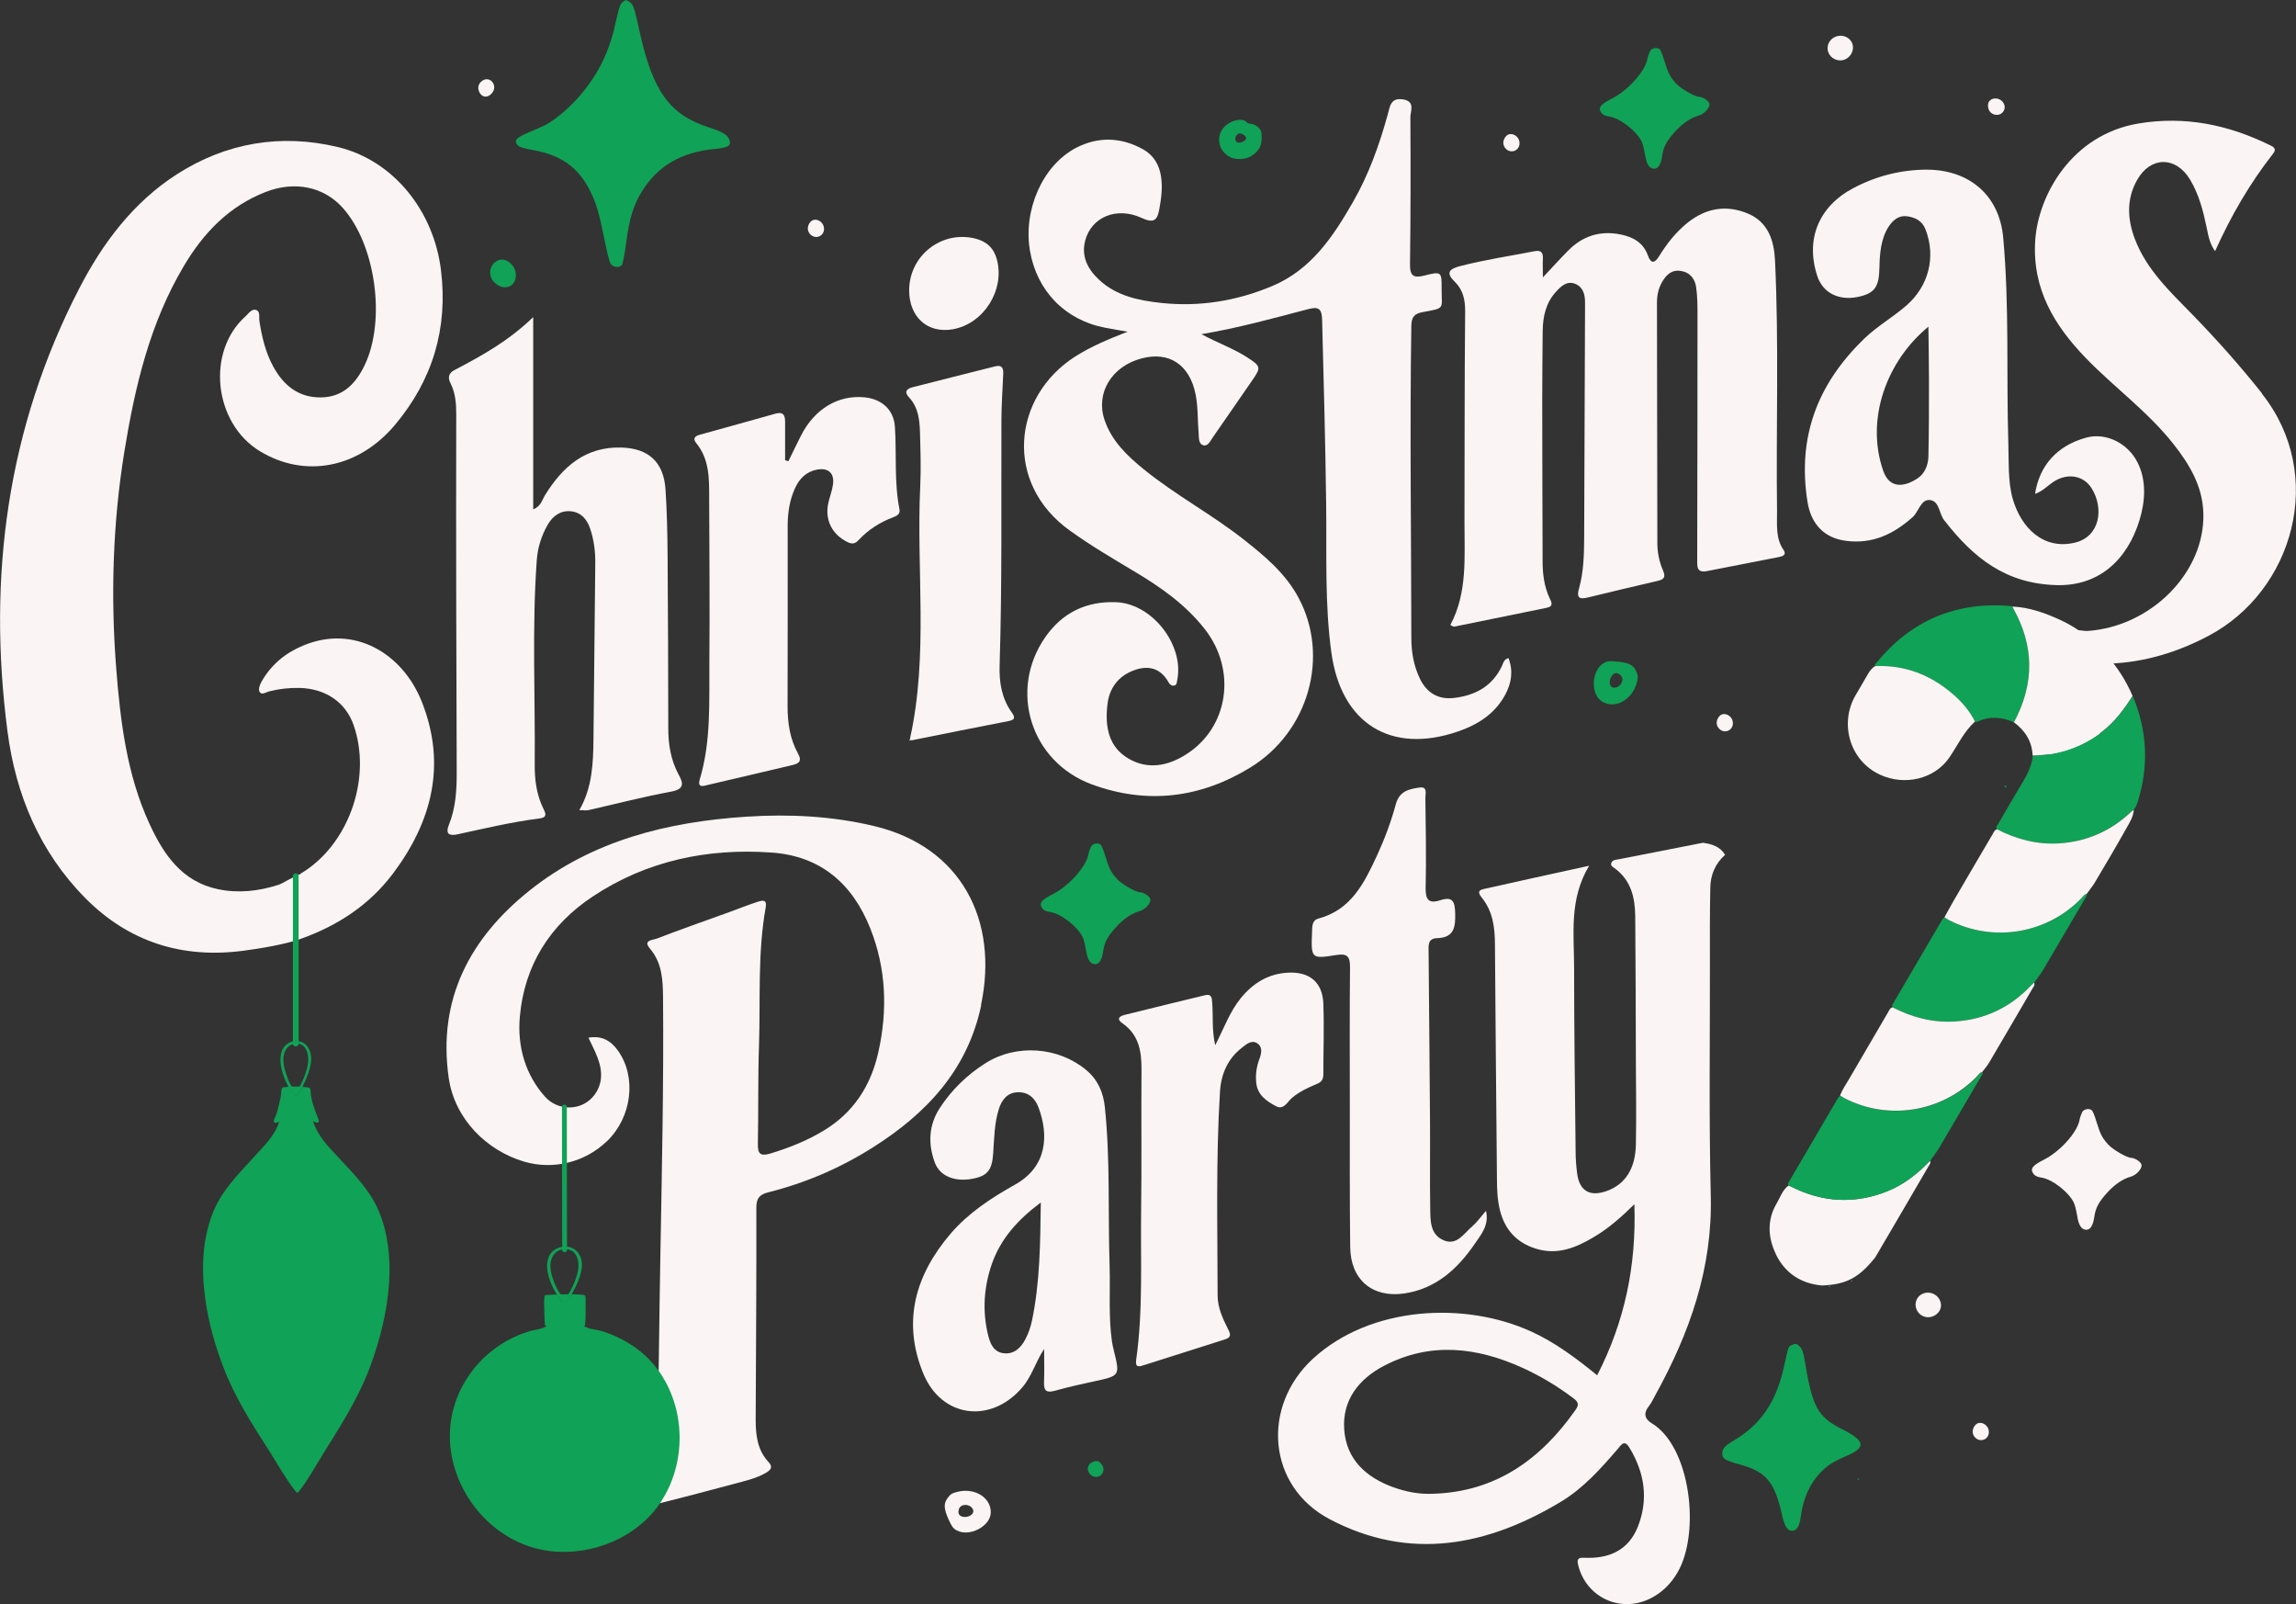 <?xml version="1.0" encoding="UTF-8"?>
<svg id="Layer_1" data-name="Layer 1" xmlns="http://www.w3.org/2000/svg" viewBox="0 0 241.91 168.96">
  <rect x="0" y="0" width="241.91" height="168.96" fill="#333333" stroke="none"/>
  <defs>
    <style>
      .cls-1, .cls-2 {
        fill-rule: evenodd;
      }

      .cls-1, .cls-3 {
        fill: #faf4f4;
      }

      .cls-4 {
        fill: #fff;
      }

      .cls-2, .cls-5 {
        fill: #10a256;
      }
    </style>
  </defs>
  <path class="cls-3" d="M118.88,34.95c-.81-.14-1.63-.27-2.44-.43-4.2-.8-7.19-3.86-7.92-8.09-.73-4.25,1.28-8.97,4.84-10.85,2.33-1.22,4.8-1.15,7.13.18,1.07.61,1.66,1.62,1.84,2.85.17,1.13.03,2.23-.17,3.35-.21,1.2-.53,1.62-1.89.99-2.63-1.21-5.26-.08-5.92,2.35-.46,1.68.24,3.03,1.43,4.15,1.84,1.73,4.19,2.2,6.58,2.46,4.04.43,7.94-.21,11.68-1.78,4.09-1.71,6.41-5.19,8.5-8.83,1.66-2.89,2.79-6.02,3.67-9.23.23-.82.29-1.82,1.62-1.6,1.32.22.77,1.22.77,1.88.03,5.15.03,10.3-.04,15.45-.02,1.26.35,1.52,1.54,1.22,1.76-.45,1.8-.39,1.79,1.35-.02,2.19.47,2.06-1.97,2.5-.89.16-1.2.5-1.22,1.45-.17,10.96-.01,21.91,0,32.87,0,1.52.26,2.98.93,4.35.71,1.45,1.93,2.16,3.53,1.98,2.28-.26,4.1-1.24,5.11-3.42.13-.29.17-.65.67-.78.51,1.35.32,2.62-.35,3.86-1.09,2.02-2.9,3.16-4.98,3.87-7.09,2.43-12.3-.86-13.33-8.28-.71-5.13-.49-10.28-.55-15.43-.08-6.56-.26-13.11-.43-19.66-.03-1.27-.47-1.38-1.5-1.11-3.66.96-7.3,1.97-11.22,2.63,1.7.92,3.38,1.5,4.87,2.47,1.39.9,1.43,1.04.51,2.36-1.39,1.99-2.75,4.01-4.15,6-.26.37-.52.98-.98.88-.59-.12-.5-.84-.54-1.31-.12-1.35-.05-2.71-.32-4.06-.62-3.11-2.77-4.56-5.68-3.79-3.15.82-4.88,3.65-3.91,6.49.75,2.22,2.38,3.77,4.14,5.2,3.35,2.72,7.18,4.75,10.56,7.42,2.21,1.74,4.37,3.55,5.73,6.09,3.31,6.16,1.1,14.13-5.1,17.91-5.24,3.2-10.85,3.91-16.7,1.75-6.41-2.38-8.78-9.9-4.87-15.51,1.81-2.59,4.34-3.79,7.46-3.67,3.81.15,7.2,4.53,6.43,8.23-.05.22-.02.5-.31.55-.25.05-.46-.09-.58-.31-.85-1.56-2.19-1.86-3.71-1.28-1.61.61-2.56,1.87-2.75,3.6-.26,2.26.08,4.42,2.2,5.67,2.05,1.21,4.17.8,6.11-.44,4.45-2.83,5.34-8.84,1.96-13.17-2.02-2.59-4.66-4.44-7.45-6.1-2.29-1.37-4.59-2.72-6.76-4.28-7-5-6.08-14.12.55-18.35,1.72-1.09,3.56-1.85,5.54-2.62Z"/>
  <path class="cls-3" d="M44.44,73.91c2.62,6.61,1.09,12.61-3.04,18.11-2.48,3.29-5.8,5.47-9.66,6.85-1.63.6-4.45,1.06-6.15,1.28-6.41.83-12.02-.93-16.6-5.55-4.81-4.86-7.34-10.93-8.2-17.56-2.12-16.26-.04-31.94,7.55-46.64,2.47-4.79,5.7-9.09,10.29-12.04,5.19-3.33,10.96-4.31,16.97-2.87,5.81,1.39,10.09,6.67,10.86,12.95.76,6.15-.87,11.58-4.85,16.32-3.83,4.55-9.46,5.65-14.22,2.77-4.87-2.95-5.69-10.49-1.52-14.21.33-.29.65-.85,1.14-.66.43.16.26.74.32,1.14.26,1.67.64,3.31,1.46,4.81,1.08,1.98,2.66,3.28,5.03,3.25,2.3-.03,3.65-1.43,4.59-3.37,2.28-4.73,1.17-12.73-2.3-16.6-2-2.23-5.06-2.86-8.12-1.67-3.84,1.49-6.53,4.29-8.59,7.75-3.61,6.05-5.19,12.78-6.3,19.63-1.23,7.59-1.45,15.24-.85,22.87.44,5.57,1.12,11.17,3.52,16.35,1.49,3.22,3.42,6.05,7.2,6.84,2.15.45,4.28.21,6.37-.46.44-.14,1.73-.96,2.18-1.07h0c.22-.16.46-.29.68-.44,4.7-3.16,6.94-9.91,5.06-15.31-.84-2.41-2.96-3.86-5.73-3.92-1.08-.02-2.14.1-3.19.37-.33.09-.78.43-1,.03-.13-.25.03-.74.21-1.05,1.01-1.79,2.52-3.04,4.41-3.82,5.37-2.23,10.46.83,12.48,5.92Z"/>
  <path class="cls-3" d="M103.38,105.89c-1.44,6.81-5.76,11.39-11.4,14.96-3.42,2.17-7.11,3.75-11.04,4.74-.87.22-1.26.6-1.25,1.61.02,7.44-.04,14.88-.07,22.33,0,1.61.17,3.19,1.34,4.45.53.56.23.87-.29,1.17-.95.55-2,.79-3.04,1.07-2.8.74-5.6,1.5-8.42,2.19-.49.12-.81.42-1.2.66-.34-.92.02-1.83.03-2.74.92-1.37,1.2-2.95,1.23-4.54.14-6.55.19-13.1.31-19.66.16-9.03.36-18.06.28-27.1-.02-1.84-.1-3.63-1.41-5.15-.74-.86.39-.88.73-1.01,2.53-.97,5.09-1.87,7.64-2.79,1.01-.37,2.01-.77,3.03-1.1.44-.14.98-.28.83.58-.87,4.82-.55,9.71-.71,14.56-.12,3.46-.05,6.93-.12,10.39-.02,1.07.31,1.29,1.32.99,1.98-.6,3.89-1.36,5.66-2.44,3.1-1.88,4.91-4.69,5.7-8.17,1-4.44.86-8.85-.84-13.11-1.87-4.7-5.23-7.62-10.4-7.98-6.77-.48-13.19.87-18.87,4.65-4.45,2.96-7.17,7.2-7.65,12.65-.28,3.17.6,6.09,2.63,8.39,1.4,1.59,3.96,1.55,5.23-.16.81-1.09.92-2.39.33-3.93-.26-.69-.61-1.34-.96-2.1,1.42-.25,2.38.33,3.13,1.39,1.96,2.79,1.45,6.96-1.16,9.5-.01.01-.02.02-.04.03-2.31,2.22-5.66,3.04-8.73,2.13-3.92-1.17-7.29-4.47-7.92-8.8-1.2-8.31,2.26-14.75,8.5-19.74,6.64-5.3,14.58-7.25,22.89-7.79,4.49-.29,8.97-.07,13.39.98,9.2,2.17,13.19,9.92,11.3,18.87Z"/>
  <path class="cls-3" d="M181.76,90.04c-1.04.92-1.54,2.11-1.56,3.47-.05,2.62-.05,5.24-.04,7.87.01,8.2-.11,16.4.09,24.59.19,7.63-2.23,14.44-5.83,20.96-.23.41-.42.85-.71,1.21-.59.73-.39,1.35.3,1.76,4.14,2.47,5.16,11.57,2.74,15.72-.69,1.19-1.64,2.15-2.91,2.77-3.17,1.55-6.79-.18-7.58-3.62-.16-.69.22-.71.67-.69,2.59.12,4.65-.78,5.64-3.28,1.14-2.89.71-5.69-.9-8.33-.54-.89-.88-.25-1.23.16-1.78,2.06-3.61,4.12-5.95,5.53-7.79,4.7-15.98,6.29-24.39,1.86-6.58-3.46-7.24-11.9-1.74-16.93,6.05-5.53,15.95-6.04,22.97-2.84,2.53,1.15,4.73,2.81,6.95,4.61,2.91-5.66,4.14-11.56,3.92-18.02-1.38,1.37-2.73,2.55-4.27,3.46-1.9,1.13-3.84,1.93-6.12,1.22-2.02-.63-3.24-1.98-3.76-3.99-.28-1.09-.33-2.22-.33-3.35-.07-8.24-.16-16.48-.21-24.73-.01-1.77-.22-3.45-1.38-4.89-.28-.35-.54-.76.16-.91,3.59-.81,7.18-1.59,11.14-2.46-2.13,3.58-1.58,7.19-1.58,10.71,0,6.46.09,12.92.16,19.39,0,.75.06,1.5.15,2.24.23,1.91,1.33,2.57,3.15,1.91,1.94-.71,3-2.35,3.05-4.9.05-2.76.02-5.53,0-8.29-.02-5.25-.02-10.49-.07-15.74-.02-1.98-.45-3.82-2.19-5.07-.18-.13-.44-.26-.33-.54.15-.37.53-.34.83-.4,2.94-.58,5.88-1.15,8.82-1.73.94.13,1.81.39,2.34,1.27ZM150.91,157.34c6.66-.18,11.42-3.6,15.11-8.86.42-.6.2-.87-.28-1.23-1.65-1.24-3.42-2.31-5.29-3.16-4.83-2.2-9.73-2.78-14.61-.24-2.67,1.39-4.44,3.63-4.21,6.74.22,3.11,2.29,5.02,5.14,6.05,1.33.48,2.7.76,4.14.7Z"/>
  <path class="cls-3" d="M152.81,65.83c1.82-3.41,1.48-7.14,1.49-10.82.02-7.4,0-14.79.07-22.19.01-1.24-.21-2.29-1.12-3.17-.99-.96-.47-1.35.59-1.62,2.59-.67,5.23-1.06,7.84-1.57.73-.14.91.17.88.81-.03.55,0,1.1,0,1.95,1-1.06,1.82-1.98,2.69-2.85,1.53-1.54,3.38-2.11,5.52-1.67,1.31.27,2.37.86,2.85,2.2.33.93.74.82,1.19.08.81-1.32,1.76-2.52,2.98-3.51,1.98-1.59,4.18-1.93,6.45-.94,2.06.9,2.68,2.81,2.78,4.93.42,8.8.1,17.6.21,26.4.02,1.39-.18,2.82.69,4.07.35.51-.1.66-.47.74-2.52.5-5.05.98-7.58,1.48-1.14.23-1.05-.51-1.05-1.24.02-8.57.03-17.13.03-25.7,0-.98,0-1.97-.14-2.94-.12-.89-.64-1.58-1.6-1.73-.97-.16-1.56.4-2.01,1.2-.38.68-.52,1.39-.52,2.15.02,8.43.02,16.85.04,25.28,0,.99.19,1.98.58,2.87.32.74.16.99-.56,1.15-2.46.57-4.92,1.15-7.37,1.75-.93.23-1.17-.04-.9-.97.5-1.77.53-3.6.54-5.43.03-7.91.06-15.82.09-23.73,0-.33,0-.66,0-.98,0-.85-.22-1.63-1.08-1.95-.84-.31-1.44.27-1.95.82-1.08,1.16-1.41,2.61-1.43,4.15-.02,2.39-.05,4.77-.05,7.16,0,5.71.03,11.42.04,17.13,0,1.33.17,2.61.72,3.83.19.41.51.89-.29,1.05-3.25.66-6.51,1.33-9.76,1.99-.07.01-.16-.07-.38-.17Z"/>
  <path class="cls-3" d="M238.33,41.44c-2.3-2.9-4.75-5.65-7.33-8.3-2.34-2.4-4.83-4.72-6.07-7.97-.8-2.12-.89-4.23.25-6.23,1.42-2.5,4.09-2.49,5.57-.02.93,1.55,1.37,3.26,1.74,5.01.17.79.26,1.61.89,2.53,1.72-3.81,3.69-7.18,6.12-10.28.43-.54-.02-.74-.4-.92-4.35-2.12-8.86-3.06-13.74-2.26-7.1,1.16-10.64,7.6-10.93,12.38-.31,5.06,2.01,8.9,5.34,12.34,2.99,3.09,6.52,5.62,9.21,9.03,1.72,2.17,3.1,4.48,3.17,7.33.17,6.2-5.48,11.9-12.18,12.38-.6.04-1.54-.37-1.74.37-.14.53.73.97,1.18,1.42.42.42,1.1.83.71,1.47-.43.73-.42,1.51-.63,2.26-.78,2.72-2.2,4.97-4.39,6.41.68.67,1.09,1.77,1.09,2.71,0,.24-.03.48-.07.73.82-.33,1.6-.76,2.34-1.34,2.41-1.89,3.76-4.36,4.07-7.4,0-.84-.46-1.51-.87-2.19-.47-.79-.28-.97.62-1,3.71-.15,7.16-1.2,10.44-2.94,8.93-4.74,12.41-16.92,5.6-25.49Z"/>
  <path class="cls-3" d="M56.18,33.44v20.21c.82-.33.93-.97,1.21-1.44,1.87-3.04,4.29-5.2,8.13-5.07,2.85.1,4.41,1.56,4.6,4.42.16,2.38.2,4.77.22,7.16.05,5.99.06,11.99.07,17.98,0,1.7.26,3.34,1.08,4.86.51.94.66,1.56-.81,1.83-2.91.53-5.78,1.29-8.68,1.94-.26.06-.55,0-.96,0,1.38-2.4,1.46-4.96,1.49-7.52.07-6.18.12-12.36.19-18.54.01-1.23-.15-2.42-.54-3.59-.34-1-.96-1.72-2.05-1.83-1.09-.1-1.9.52-2.41,1.4-.65,1.13-1.06,2.37-1.16,3.7-.52,7.16-.16,14.32-.22,21.48-.02,1.7.19,3.34.97,4.87.3.58.17.83-.49.91-2.91.37-5.76,1.05-8.62,1.67-.82.18-1.31,0-.9-1.01.73-1.8.83-3.71.82-5.63-.02-5.81-.04-11.61-.05-17.42-.01-6.72-.02-13.44,0-20.16,0-1.14-.07-2.25-.6-3.28-.33-.64-.17-1.1.41-1.4,2.85-1.49,5.67-3.04,8.28-5.56Z"/>
  <path class="cls-3" d="M214.41,52.06c.45-3.04,2.34-5.12,5.38-5.96,2.15-.59,4.42.63,5.41,2.58,1,1.95.81,4.19.22,6.11-1.3,4.25-4.35,6.97-8.75,6.84-5.36-.15-8.74-2.86-11.84-6.85-.53-.69-.49-1.99-1.47-2.11-.98-.12-1.21,1.24-1.84,1.8-2.02,1.79-4.21,2.85-7,2.5-2.3-.29-3.7-1.74-4.08-4.11-1.08-6.82,1.03-12.42,6.01-17.22,1.34-1.29,2.95-2.19,4.43-3.48,2.31-2.02,3.12-5.07,2-7.98-.35-.92-1.07-1.28-1.95-1.4-.88-.12-1.49.41-1.94,1.09-.83,1.27-.94,2.9-.97,4.28-.04,2-.41,2.76-2.35,3.14-1.86.36-3.6-.36-4.21-2.25-1.26-3.88.2-7.32,3.8-9.22,2.39-1.27,5-1.94,7.71-1.95,4.46-.01,7.68,2.65,8.09,7.15.66,7.22.32,14.46.54,21.66.06,1.93-.05,4.02.45,5.81.88,3.14,3.29,5.47,6.59,4.66,2.62-.64,3.06-3.61,1.73-5.73-.83-1.32-2.46-1.61-3.87-.76-.68.41-1.3,1.12-2.1,1.36ZM203.19,34.4c-4.43,3.63-6.66,9.78-4.77,15.19.68,1.96,2.28,1.69,3.64.78.71-.47,1.1-1.36,1.12-2.28.06-2.66.06-5.37.06-8.07,0-1.84-.04-3.79-.06-5.62Z"/>
  <path class="cls-3" d="M110,142.11c-.9,1.36-1.28,2.86-2.32,4.06-3.32,3.84-8.5,3.16-10.41-1.52-2.24-5.47-.82-10.37,2.89-14.71,1.88-2.19,4.29-3.77,6.78-5.16,3.41-1.9,3.57-5.21,2.48-8.13-.37-1-1.1-1.66-2.23-1.6-1.09.05-1.65.83-1.95,1.76-.48,1.53-.49,3.14-.6,4.72-.12,1.73-.61,2.35-2.23,2.64-1.83.33-3.38-.29-3.91-1.7-.74-1.99-.66-3.96.53-5.78,1.25-1.91,2.86-3.47,4.78-4.69,3.24-2.07,7.7-1.75,10.64.71,1.22,1.02,1.8,2.35,1.96,3.91.58,5.55.32,11.13.5,16.7.08,2.66-.13,5.34.25,7.99.05.32.12.64.2.96.65,2.65.65,2.64-2.09,3.23-1.37.3-2.74.6-4.09.98-.85.24-1.22.08-1.18-.87.05-1.17.01-2.34.01-3.51ZM109.66,126.66c-2.47,1.84-4.24,3.85-5.16,6.48-.84,2.43-1.01,4.94-.4,7.46.21.87.56,1.78,1.59,1.93,1.12.16,1.86-.54,2.34-1.46.32-.61.56-1.29.7-1.97.84-4,.87-8.06.93-12.44Z"/>
  <path class="cls-3" d="M156.57,127.55c.35,1.51-.55,2.53-1.16,3.42-1.79,2.64-4.1,4.78-7.45,5.27-3.37.49-5.66-1.45-5.7-4.88-.06-4.96-.04-9.92-.04-14.88,0-4.87-.03-9.74.02-14.6.01-1.14-.3-1.47-1.43-1.29-2.68.43-2.68.39-2.57-2.45.02-.58,0-1.21.68-1.39,3.45-.92,4.84-3.78,6.16-6.63.8-1.73,1.48-3.55,1.98-5.39.38-1.42,1.41-1.62,2.51-1.78.88-.12.6.67.61,1.09.04,3.14.1,6.27.03,9.41-.03,1.26.27,1.79,1.55,1.37,1.31-.43,1.53.16,1.56,1.37.04,1.49-.12,2.58-1.93,2.63-.97.03-.88.78-.87,1.43.05,6.04.11,12.07.15,18.11.02,2.95-.03,5.9.02,8.85.02,1.29-.05,2.79,1.39,3.42,1.42.62,2.16-.72,3.05-1.47.49-.42.87-.97,1.43-1.61Z"/>
  <path class="cls-3" d="M83.07,48.57c.45-.91.88-1.82,1.34-2.72,1.43-2.79,3.91-4.27,6.67-4,1.84.18,3.1,1.32,3.21,3.12.19,2.89-.09,5.81.48,8.68.09.47-.23.67-.6.81-1.43.53-2.68,1.32-3.72,2.44-.32.34-.62.45-1.11.22-1.67-.8-2.47-2.36-2.06-4.17.15-.64.39-1.26.48-1.9.18-1.19-.47-1.8-1.65-1.59-1.16.21-1.9.96-2.36,2-.57,1.26-.76,2.59-.76,3.97.01,6.32,0,12.64-.01,18.97,0,1.75.25,3.45,1.11,4.99.38.68.19,1-.5,1.17-2.99.7-5.99,1.42-8.98,2.11-.47.11-1.17.39-.87-.61,1.19-4,.97-8.12,1-12.22.05-5.81,0-11.61-.02-17.42,0-2.01.03-4.05-1.36-5.74-.4-.49-.14-.75.37-.89,2.66-.74,5.32-1.46,7.98-2.22.81-.23,1.01.17,1.01.85,0,1.35,0,2.71,0,4.06.12.03.24.07.36.1Z"/>
  <path class="cls-3" d="M128.04,110.08c.92-1.77,1.52-3.5,2.68-4.93,1.31-1.61,2.92-2.6,5.02-2.7,2.24-.11,3.61,1.02,3.69,3.27.09,2.48,0,4.96,0,7.44,0,.54-.19.82-.72,1.03-.9.37-1.79.79-2.56,1.43-.5.41-.88,1.33-1.7.9-.99-.52-1.96-1.18-2.09-2.46-.09-.85.02-1.67.32-2.48.21-.57.4-1.26-.19-1.67-.62-.43-1.16.08-1.63.44-1.51,1.16-2.2,2.78-2.32,4.62-.44,7.16-.26,14.32-.25,21.48,0,1.28.55,2.46,1.12,3.59.25.49.34.83-.35,1.04-2.86.89-5.7,1.83-8.56,2.72-.45.14-.92.3-.79-.58.74-5.21.45-10.47.52-15.7.07-4.96,0-9.93.04-14.89.01-1.91-.29-3.65-1.99-4.83-.7-.49-.33-.76.21-.9,2.81-.71,5.63-1.38,8.45-2.07.72-.18.74.27.78.78.11,1.42-.05,2.86.31,4.46Z"/>
  <path class="cls-3" d="M95.88,77.79c1.96-8.82.65-17.77,1.08-26.65.09-1.87.02-3.74-.03-5.61-.04-1.31-.18-2.63-1.14-3.66-.58-.61-.24-.93.35-1.08,2.9-.75,5.8-1.46,8.7-2.2.77-.2.89.24.86.84-.07,1.59-.18,3.18-.19,4.76-.03,8.65.08,17.31-.19,25.96-.05,1.78.24,3.45,1.3,4.92.41.57.24.77-.4.89-3.39.65-6.78,1.34-10.17,2.02-.06-.06-.11-.13-.17-.18Z"/>
  <path class="cls-3" d="M95.79,30.6c0-3.68,3.41-6.36,6.98-5.47,1.19.3,1.95,1.01,2.27,2.22.84,3.21-1.39,6.75-4.64,7.33-2.65.47-4.6-1.26-4.61-4.08Z"/>
  <path class="cls-5" d="M211.19,82.71c.08.06.16.12.24.18-.21.12-.21-.05-.24-.18Z"/>
  <path class="cls-3" d="M96.06,77.98c-.08,0-.17,0-.25,0,.03-.06.05-.12.08-.18.06.06.12.12.17.18Z"/>
  <path class="cls-5" d="M195.88,155.8s-.03.06-.05.08c-.04-.03-.08-.06-.13-.09.03-.03.06-.08.09-.08.03,0,.06.05.08.08Z"/>
  <g>
    <path class="cls-3" d="M187.1,132.08c-.83-1.73-.94-3.58.09-5.32.38-.65.61-1.41,1.25-1.89.1.04.19.08.29.12,3.27,1.65,6.62,1.85,10.04.51,1.8-.7,3.27-1.87,4.58-3.25.11.26-.07.45-.19.65-1.86,3.18-3.71,6.37-5.58,9.54-1.66,2.07-2.97,2.87-5.63,2.96-2.24-.2-3.91-1.34-4.86-3.32Z"/>
    <path class="cls-4" d="M192.68,135.53s.11-.08.12-.05c.01.03-.07.08-.11.06h-.01Z"/>
    <path class="cls-4" d="M195.04,134.92s.11-.08.12-.05c.01.03-.07.08-.11.06h-.01Z"/>
    <path class="cls-5" d="M210.4,87.35c-.18-.27.06-.44.17-.62.82-1.42,1.64-2.85,2.49-4.25.54-.9,1.02-1.82,1.12-2.89,2.74-.05,5.21-.88,7.38-2.57,1.31-1.02,2.27-2.33,3.15-3.71,1.53,3.65,1.71,7.37.52,11.15-.1.31-.22.59-.42.84-.1.08-.21.15-.3.23-2.12,1.99-4.63,3.11-7.55,3.3-2.34.15-4.5-.43-6.56-1.48Z"/>
    <path class="cls-5" d="M203.36,122.26c-1.32,1.38-2.78,2.54-4.58,3.25-3.43,1.34-6.77,1.14-10.04-.51-.09-.05-.19-.08-.29-.12-.14-.18-.01-.32.07-.46,1.72-2.94,3.44-5.87,5.16-8.81.05-.09.14-.15.22-.22.16.1.31.22.48.3,4.64,2.38,10.29,1.45,13.93-2.29.17-.18.29-.43.57-.48.05.16-.04.29-.12.41-1.48,2.53-2.96,5.06-4.45,7.58-.28.47-.63.9-.94,1.35Z"/>
    <path class="cls-5" d="M199.42,106.11c-.14-.18-.02-.32.07-.46,1.72-2.94,3.44-5.87,5.16-8.81.05-.09.14-.15.22-.22.16.1.31.22.48.3,4.63,2.38,10.29,1.45,13.93-2.29.17-.18.29-.43.57-.48.05.16-.04.29-.12.41-1.48,2.53-2.96,5.06-4.45,7.58-.28.47-.63.9-.94,1.36-.11.1-.22.2-.32.3-2.18,2.29-4.83,3.58-8,3.79-2.35.15-4.52-.42-6.58-1.48Z"/>
    <path class="cls-3" d="M199.42,106.11c2.07,1.06,4.24,1.63,6.58,1.48,3.17-.21,5.82-1.49,8-3.79.1-.11.22-.2.32-.3.11.26-.07.45-.19.65-1.52,2.6-3.03,5.2-4.56,7.79-.2.34-.48.65-.72.97-.28.06-.4.31-.57.48-3.64,3.74-9.29,4.68-13.93,2.29-.17-.09-.32-.2-.48-.3.23-.6.6-1.12.92-1.67,1.37-2.35,2.74-4.7,4.12-7.05.13-.21.2-.48.49-.56Z"/>
    <path class="cls-3" d="M219.85,94.15c-.28.06-.4.31-.57.48-3.64,3.74-9.29,4.67-13.93,2.29-.17-.09-.32-.2-.48-.3.33-.59.65-1.19.99-1.78,1.35-2.31,2.7-4.63,4.06-6.93.13-.21.2-.48.49-.56,2.06,1.05,4.23,1.63,6.56,1.48,2.92-.19,5.42-1.3,7.55-3.3.09-.09.2-.16.3-.23-.04.75-.46,1.36-.8,1.98-1.07,1.91-2.19,3.8-3.31,5.68-.25.42-.56.79-.85,1.19Z"/>
    <path class="cls-5" d="M212.19,76.08c-1.28-.57-2.56-.67-3.85-.06-.07.03-.16,0-.25-.01-.58-1.16-1.42-2.12-2.4-2.95-2.33-1.99-5-3.02-8.09-2.89-.11-.18.03-.28.12-.38,3.67-4.47,8.39-6.44,14.15-5.96.06,0,.12.04.18.07.02.06.03.13.06.18,2.24,3.99,2.24,7.99.08,12.01Z"/>
    <path class="cls-3" d="M212.19,76.08c2.16-4.02,2.16-8.02-.08-12.01-.03-.05-.04-.12-.06-.18,1.75.08,3.37.66,4.94,1.37,1.91.86,3.5,2.13,4.9,3.67,1.18,1.3,2.11,2.76,2.8,4.37-.88,1.38-1.84,2.69-3.15,3.71-2.17,1.69-4.64,2.52-7.38,2.57-.06-1.51-.8-2.63-1.98-3.51Z"/>
    <path class="cls-3" d="M197.6,70.16c3.09-.13,5.77.91,8.09,2.89.98.83,1.82,1.79,2.4,2.95-1.17,1.06-1.82,2.49-2.69,3.77-1.57,2.3-4.71,3.02-7.29,1.84-3.27-1.49-4.33-5.47-2.58-8.42.43-.73.86-1.47,1.29-2.21.2-.33.42-.64.77-.83Z"/>
  </g>
  <g>
    <g>
      <path class="cls-5" d="M41,135.06c-.19,3.08-1,6.19-2,8.89-.01,0-.01.02-.01.03-1.03,2.76-2.52,5.26-4.07,7.75-.22.36-.44.71-.67,1.07-.89,1.42-1.68,2.91-2.71,4.24-.1.13-.16.18-.21.19h0c-.05,0-.12-.06-.22-.19-1.04-1.32-1.84-2.8-2.75-4.22-1.81-2.83-3.62-5.64-4.82-8.8-.86-2.23-1.58-4.73-1.92-7.27-.43-3.12-.3-6.3.85-9.11.04-.08.07-.16.1-.24.89-2.01,2.43-3.62,3.9-5.22.09-.09.17-.19.25-.28,1.08-1.19,2.22-2.23,2.7-3.77-.05.02-.1.05-.16.08-.1.05-.26.09-.35.02-.12-.09-.04-.29.01-.41.24-.45.35-.96.47-1.46.11-.42.21-.86.24-1.3.01-.14.01-.28.07-.41s.19-.12.31-.14c.14-.02.28-.03.41-.04.02.03.03.06.05.09.08.12.15.25.24.38.09.14.19.28.31.4h0s.01.01.01.02c.07.06.15.05.24-.01.01,0,.01-.01.02-.02h.01c.17-.14.38-.46.55-.8.01-.02.02-.03.03-.05.17.01.33.03.5.05.11.02.24.04.3.15.04.07.04.16.04.24.06,1.04.45,2.03.84,2.98.05.13.08.33-.12.34-.17.01-.33-.07-.46-.16.53,1.62,1.51,2.58,2.63,3.78,1.62,1.75,3.36,3.47,4.3,5.7.97,2.32,1.25,4.9,1.09,7.5Z"/>
      <path class="cls-5" d="M31.29,118.33s-.01.02-.02.02c-.09.06-.17.07-.24.01t-.01-.01h0c.1-.02.19-.02.28-.02Z"/>
      <g>
        <path class="cls-5" d="M32.37,110.2c-.19-.24-.45-.42-.75-.5-.05-.02-.1-.03-.16-.03-.2-.04-.4-.03-.6.03-.08,0-.15.03-.23.06-1.36.52-1.18,2.31-.82,3.35.17.51.35.92.59,1.36.02.03.03.06.05.09.08.12.15.25.24.38.09.14.19.28.31.4h0s.01.01.01.02c.07.06.15.05.24-.01.01,0,.01-.01.02-.02h.01c.17-.14.38-.46.55-.8.01-.02.02-.03.03-.05.22-.42.4-.87.44-.96.41-1.01.82-2.37.06-3.32ZM32.27,112.81c-.18.56-.4,1.13-.7,1.65-.01.02-.03.05-.04.07-.1.18-.22.35-.35.52-.01,0-.22-.29-.37-.51-.02-.03-.04-.06-.06-.09-.06-.08-.09-.14-.11-.15-.25-.45-.43-.95-.58-1.44-.14-.5-.25-1.03-.19-1.55.07-.57.4-1.17.99-1.33h.01c.18-.06.4-.07.6-.03.24.04.47.15.61.34.56.72.44,1.71.19,2.52Z"/>
        <path class="cls-5" d="M31.87,114.48s-.02.03-.03.05c-.17.34-.38.66-.55.8h-.01s-.01.02-.02.02c-.09.06-.17.07-.24.01t-.01-.01h0c-.12-.13-.22-.27-.31-.41-.09-.13-.16-.26-.24-.38-.02-.03-.03-.06-.05-.09.12-.01.23-.02.34-.02.28-.01.55-.01.82,0,.1,0,.21.01.31.02Z"/>
      </g>
      <path class="cls-5" d="M31.46,92.28c0-.39-.6-.39-.6,0v17.65c0,.39.6.39.6,0v-17.65Z"/>
    </g>
    <g>
      <path class="cls-5" d="M59.24,143.09s.04.04.06.06c0,0,0,0,0,0,.08.06.17.06.27,0,.03-.02.06-.04.1-.07-.15,0-.29,0-.44,0Z"/>
      <g>
        <path class="cls-5" d="M60.84,131.86c-.21-.24-.51-.42-.85-.51-.08-.02-.17-.04-.25-.04-.17-.02-.34-.01-.51.02-.12.02-.24.05-.36.09-1.54.54-1.34,2.37-.93,3.45.21.55.42,1,.73,1.48.08.13.17.26.27.4.08.12.19.25.3.35.02.03.04.04.06.06,0,0,0,0,0,0,.08.06.17.06.27,0,.03-.02.06-.04.1-.07.19-.16.39-.46.57-.77h0c.26-.46.48-.95.53-1.05.46-1.03.92-2.43.06-3.41ZM60.72,134.54c-.21.61-.47,1.21-.83,1.77,0,0,0,0,0,0-.12.18-.25.36-.4.53-.01,0-.25-.29-.42-.52h0c-.1-.12-.17-.23-.19-.25-.29-.46-.49-.97-.66-1.48-.17-.51-.28-1.06-.21-1.6.08-.58.45-1.2,1.11-1.36.04,0,.07-.02.11-.03.16-.03.34-.04.51-.01.3.03.59.15.76.36.63.74.5,1.76.21,2.59Z"/>
        <path class="cls-5" d="M60.25,136.31h0c-.18.32-.39.62-.57.78-.03.03-.06.05-.1.07-.1.06-.19.07-.27,0,0,0,0,0,0,0-.02-.02-.04-.04-.06-.06-.11-.11-.21-.23-.3-.35-.1-.13-.19-.26-.27-.4.13,0,.26-.01.4-.01.27-.01.55-.02.82-.02.12,0,.24,0,.36,0Z"/>
      </g>
      <path class="cls-5" d="M69.67,158.15c-2.49,3.81-7.3,5.77-11.76,5.22-5.4-.67-9.67-5.26-10.41-10.58-.77-5.55,2.75-10.76,8.02-12.49.76-.25,1.68-.3,2.1-.64,0,0-.01,0-.02,0-.1.01-.19-.03-.19-.13-.04-.47-.05-.94-.06-1.4-.01-.52-.05-1.06.02-1.58,0-.08.06-.13.15-.14.38-.02.76-.05,1.15-.06.08.13.17.26.27.4.08.12.19.25.3.35.02.03.04.04.06.06,0,0,0,0,0,0,.08.06.17.06.27,0,.03-.02.06-.04.1-.07.19-.16.39-.46.57-.77h0c.35,0,.71.03,1.06.06.12.01.28,0,.35.12.05.08.05.16.05.25,0,.92.03,1.84-.05,2.76,0,.08-.07.13-.15.13.48.39,1.32.36,2.09.62,2.1.7,3.99,1.87,5.39,3.59,3.26,3.99,3.48,10.02.67,14.31Z"/>
      <path class="cls-5" d="M59.72,116.6c0-.33-.51-.33-.51,0,0,4.18.02,10.56.02,15.04,0,.33.51.33.51,0,0-4.4-.02-10.69-.02-15.04Z"/>
    </g>
  </g>
  <g>
    <path class="cls-2" d="M168.93,69.86c-1.27.81-1.36,3.27-.14,4.03,1.37.84,3.18-.16,3.67-2,.14-.53.13-.73-.06-1.17-.29-.67-.79-.93-2.03-1.04-.84-.07-1.07-.04-1.44.19ZM170.78,71.16c.44.49-.13,1.37-.8,1.27-.41-.06-.51-.7-.19-1.2.27-.41.66-.44.98-.07Z"/>
    <path class="cls-1" d="M100.81,161.2c1.33.71,3.51-.42,3.58-1.84.06-1.61-1.69-2.7-3.54-2.22-.53.13-.7.24-.99.62-.45.58-.43,1.14.08,2.28.35.77.49.95.87,1.17ZM101.03,158.95c.21-.62,1.26-.56,1.5.08.15.39-.36.79-.95.75-.49-.03-.71-.36-.54-.82Z"/>
    <path class="cls-2" d="M188.78,141.68c-.36.14-.36.17-.77,2.07-.81,3.83-2.43,6.24-5.27,7.94-1.07.63-1.28.88-1.28,1.47,0,.49.36.69,2,1.14,2.61.73,3.53,1.84,4.27,5.17.29,1.3.59,1.77,1.08,1.77s.8-.47.93-1.53c.24-1.84.93-3.4,2.03-4.57.76-.79,1.36-1.17,2.68-1.74,2.21-.94,2.13-1.6-.37-2.87-2.57-1.28-3.13-2.33-3.93-7.21-.13-.83-.27-1.23-.5-1.46-.36-.36-.41-.37-.87-.19Z"/>
    <path class="cls-2" d="M65.56.23c-.2.19-.4.77-.67,2.04-.66,3.07-1.71,5.3-3.65,7.64-1.1,1.33-2.7,2.7-3.77,3.25-.31.16-1.08.5-1.71.76-1.34.56-1.63.86-1.26,1.33.2.23.57.36,1.51.53,3.08.53,4.9,1.8,6.17,4.34.63,1.24.96,2.36,1.5,5.07.24,1.26.54,2.43.66,2.6.24.37.93.44,1.18.13.1-.11.3-1.18.46-2.37.33-2.56.76-3.95,1.67-5.41,1.64-2.65,4.13-4.11,7.59-4.44,1.44-.14,1.8-.34,1.63-.91-.14-.54-.74-.91-2.18-1.37-4.11-1.31-5.92-3.81-7.29-10.06-.56-2.54-.67-2.88-1.04-3.14-.39-.27-.43-.27-.79.03Z"/>
    <path class="cls-1" d="M50.67,8.62c-.34.34-.37.81-.06,1.26.29.4.79.4,1.17-.01.83-.87-.27-2.08-1.11-1.24Z"/>
    <path class="cls-1" d="M158.61,14.42c-.31.44-.29.91.06,1.26.54.54,1.43.19,1.43-.59,0-.84-1.04-1.31-1.48-.67Z"/>
    <path class="cls-1" d="M85.33,23.44c-.31.44-.29.91.06,1.26.54.54,1.43.19,1.43-.59,0-.84-1.04-1.31-1.48-.67Z"/>
    <path class="cls-1" d="M181.09,75.51c-.31.44-.29.91.06,1.26.54.54,1.43.19,1.43-.59,0-.84-1.04-1.31-1.48-.67Z"/>
    <path class="cls-1" d="M202.21,136.51c-.51.49-.51,1.31,0,1.84,1,1,2.73-.06,2.2-1.34-.37-.88-1.5-1.14-2.2-.5Z"/>
    <path class="cls-1" d="M208.06,150.17c-.31.44-.29.91.06,1.26.54.54,1.43.19,1.43-.59,0-.84-1.04-1.31-1.48-.67Z"/>
    <path class="cls-1" d="M192.59,4.78c-.17.69.28,1.38,1,1.55,1.38.3,2.26-1.52,1.12-2.32-.79-.54-1.88-.15-2.12.77Z"/>
    <path class="cls-1" d="M209.46,11.05c-.02.54.25.92.73,1.03.75.16,1.3-.62.88-1.26-.46-.71-1.59-.54-1.61.24Z"/>
    <path class="cls-2" d="M129.49,12.97c-1.44.86-1.38,2.8.11,3.58.6.31,1.7.26,2.26-.13.8-.53,1.07-1.03,1.07-1.91,0-.69-.06-.83-.4-1.13-.21-.19-.56-.34-.73-.34-.19,0-.41-.1-.51-.21-.27-.33-1.14-.26-1.8.14ZM131.02,14.19c.14.09.27.24.27.37,0,.26-.61.56-.91.44-.27-.1-.3-.54-.06-.79.21-.21.34-.21.7-.03Z"/>
    <path class="cls-2" d="M114.96,89.17c-.1.19-.24.56-.29.84-.23,1.28-2.06,3.33-3.77,4.18-1.18.6-1.44.94-1.11,1.44.16.24.41.37.88.44,1.16.17,2.95,1.6,3.43,2.7.1.26.26.86.33,1.36.16.98.46,1.43.96,1.43.43,0,.71-.46.84-1.36.13-.94.47-1.57,1.37-2.56.79-.86,1.64-1.44,2.47-1.67.61-.17,1.23-.87,1.13-1.27-.07-.3-.71-.71-1.07-.71-.44,0-1.94-.86-2.43-1.4-.66-.73-.84-1.1-1.26-2.46-.17-.59-.39-1.11-.49-1.17-.31-.21-.8-.11-1,.2Z"/>
    <path class="cls-1" d="M219.39,117.14c-.1.19-.24.56-.29.84-.23,1.28-2.06,3.33-3.77,4.18-1.18.6-1.44.94-1.11,1.44.16.24.41.37.88.44,1.16.17,2.95,1.6,3.43,2.7.1.26.26.86.33,1.36.16.98.46,1.43.96,1.43.43,0,.71-.46.84-1.36.13-.94.47-1.57,1.37-2.56.79-.86,1.64-1.44,2.47-1.67.61-.17,1.23-.87,1.13-1.27-.07-.3-.71-.71-1.07-.71-.44,0-1.94-.86-2.43-1.4-.66-.73-.84-1.1-1.26-2.46-.17-.59-.39-1.11-.49-1.17-.31-.21-.8-.11-1,.2Z"/>
    <path class="cls-2" d="M173.86,5.38c-.1.19-.24.56-.29.84-.23,1.28-2.06,3.33-3.77,4.18-1.18.6-1.44.94-1.11,1.44.16.24.41.37.88.44,1.16.17,2.95,1.6,3.43,2.7.1.26.26.86.33,1.36.16.98.46,1.43.96,1.43.43,0,.71-.46.84-1.36.13-.94.47-1.57,1.37-2.56.79-.86,1.64-1.44,2.47-1.67.61-.17,1.23-.87,1.13-1.27-.07-.3-.71-.71-1.07-.71-.44,0-1.94-.86-2.43-1.4-.66-.73-.84-1.1-1.26-2.46-.17-.59-.39-1.11-.49-1.17-.31-.21-.8-.11-1,.2Z"/>
    <path class="cls-2" d="M52.52,27.41c-.94.36-1.18,1.6-.44,2.33,1.07,1.07,2.51.39,2.24-1.07-.17-.9-1.08-1.54-1.8-1.26Z"/>
    <path class="cls-2" d="M114.93,154.11c-.71.5-.11,1.64.76,1.43.47-.11.71-.7.49-1.13-.31-.57-.71-.67-1.24-.3Z"/>
  </g>
</svg>